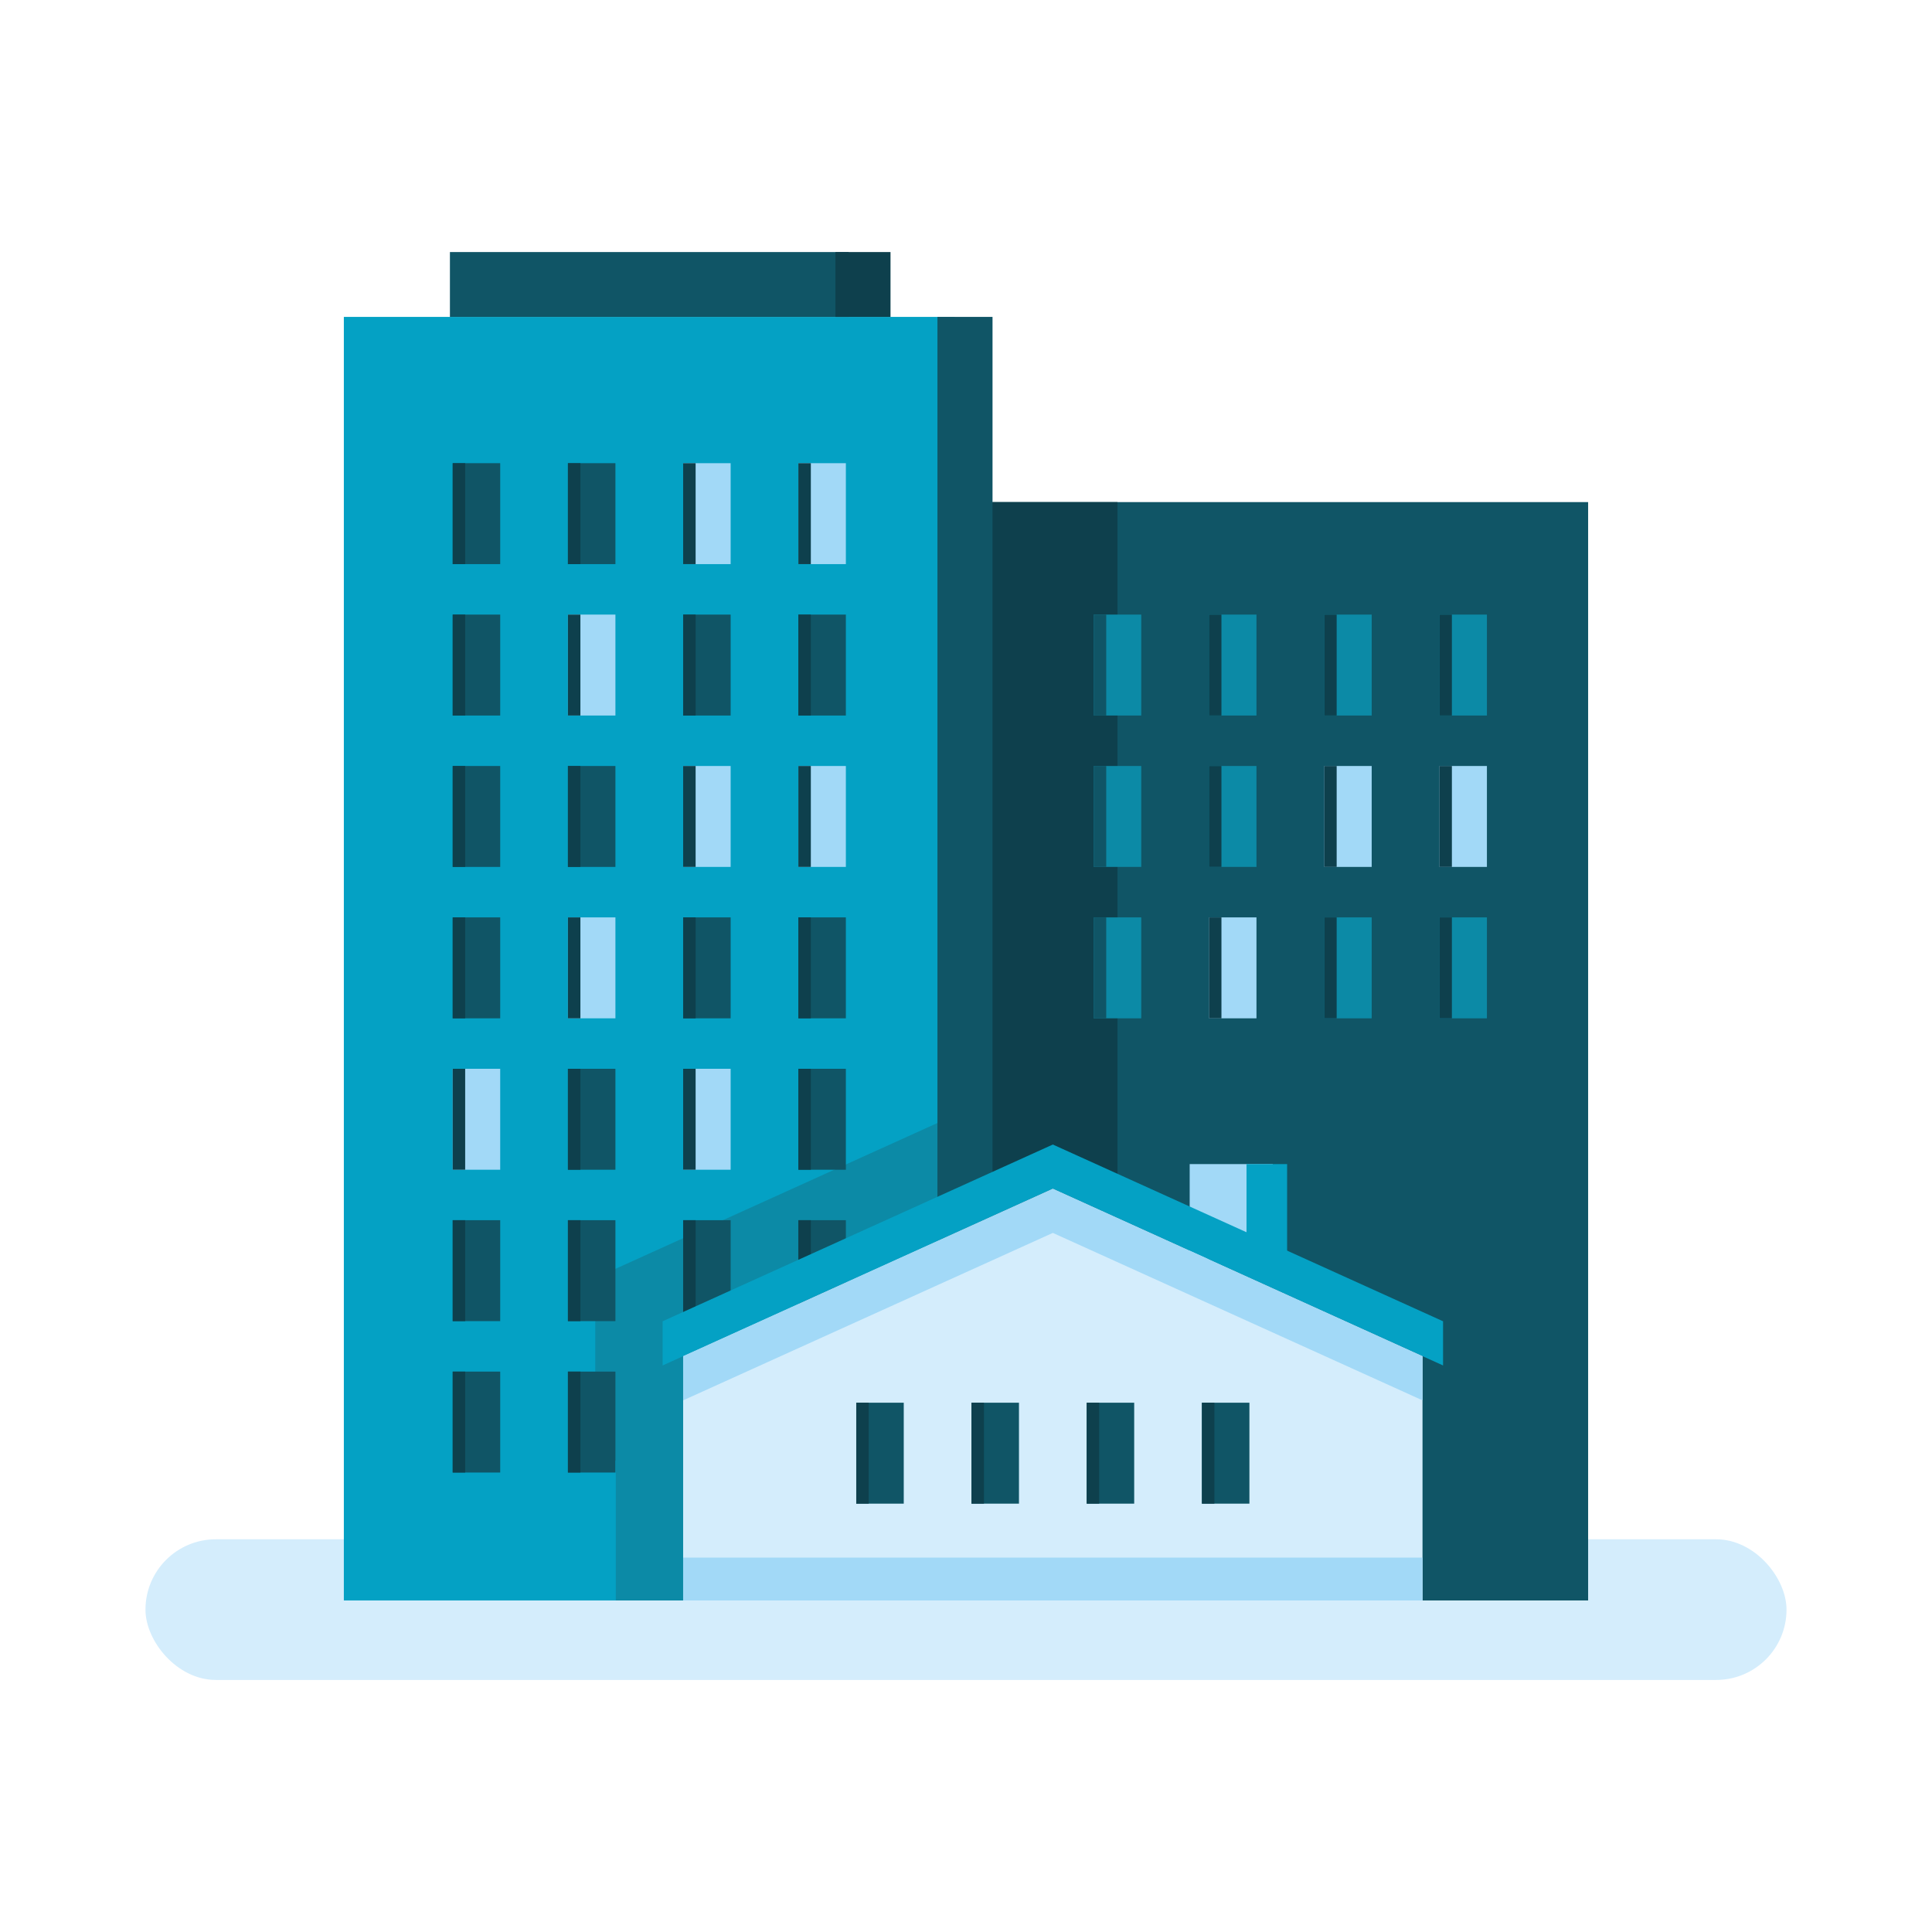 <?xml version="1.0" encoding="UTF-8"?>
<!DOCTYPE svg PUBLIC "-//W3C//DTD SVG 1.1//EN" "http://www.w3.org/Graphics/SVG/1.1/DTD/svg11.dtd">
<!-- Creator: CorelDRAW 2021.5 -->
<svg xmlns="http://www.w3.org/2000/svg" xml:space="preserve" width="25.4mm" height="25.4mm" version="1.1" style="shape-rendering:geometricPrecision; text-rendering:geometricPrecision; image-rendering:optimizeQuality; fill-rule:evenodd; clip-rule:evenodd"
viewBox="0 0 2539.98 2539.98"
 xmlns:xlink="http://www.w3.org/1999/xlink"
 xmlns:xodm="http://www.corel.com/coreldraw/odm/2003">
 <defs>
  <style type="text/css">
   <![CDATA[
    .fil0 {fill:#D4EDFC}
    .fil5 {fill:#A2D9F7}
    .fil3 {fill:#04A1C4}
    .fil4 {fill:#0C8AA6}
    .fil6 {fill:#0C8AA6}
    .fil2 {fill:#0E404D}
    .fil1 {fill:#105566}
   ]]>
  </style>
 </defs>
 <g id="Слой_x0020_1">
  <g id="_3195781181120">
   <rect class="fil0" x="191.25" y="2023.68" width="2157.47" height="184.93" rx="92.47" ry="92.47"/>
   <g>
    <polygon class="fil1" points="1304.86,660.1 2087.9,660.1 2087.9,2104.1 1304.86,2104.1 "/>
    <polygon class="fil2" points="1261.6,660.1 1469.17,660.1 1469.17,2104.1 1261.6,2104.1 "/>
    <polygon class="fil3" points="452.05,416.62 1255.16,416.62 1255.16,2104.1 452.05,2104.1 "/>
    <polygon class="fil1" points="591.51,416.62 1115.7,416.62 1115.7,331.37 591.51,331.37 "/>
    <polygon class="fil4" points="1255.16,1466.11 1255.16,1660.15 986.65,1781.77 986.65,2015.57 1255.16,2015.57 1255.16,2104.1 809.59,2104.1 809.59,1920.06 782.61,1932.28 782.61,1680.14 "/>
    <polygon class="fil1" points="1304.86,416.62 1232.45,416.62 1232.45,2104.1 1304.86,2104.1 "/>
    <polygon class="fil2" points="1170.75,331.37 1098.34,331.37 1098.34,416.62 1170.75,416.62 "/>
    <polygon class="fil1" points="1049.6,1604.17 1112.05,1604.17 1112.05,1736.87 1049.6,1736.87 "/>
    <polygon class="fil1" points="1049.6,1803.22 1112.05,1803.22 1112.05,1935.92 1049.6,1935.92 "/>
    <polygon class="fil1" points="898.13,1803.22 960.57,1803.22 960.57,1935.92 898.13,1935.92 "/>
    <polygon class="fil1" points="746.64,1803.22 809.09,1803.22 809.09,1935.92 746.64,1935.92 "/>
    <polygon class="fil1" points="898.13,1604.17 960.57,1604.17 960.57,1736.87 898.13,1736.87 "/>
    <polygon class="fil1" points="746.64,1604.17 809.09,1604.17 809.09,1736.87 746.64,1736.87 "/>
    <polygon class="fil1" points="595.16,1604.17 657.61,1604.17 657.61,1736.87 595.16,1736.87 "/>
    <polygon class="fil1" points="1049.6,1405.13 1112.05,1405.13 1112.05,1537.83 1049.6,1537.83 "/>
    <polygon class="fil5" points="898.13,1405.13 960.57,1405.13 960.57,1537.83 898.13,1537.83 "/>
    <polygon class="fil1" points="746.64,1405.13 809.09,1405.13 809.09,1537.83 746.64,1537.83 "/>
    <polygon class="fil5" points="595.16,1405.13 657.61,1405.13 657.61,1537.83 595.16,1537.83 "/>
    <polygon class="fil1" points="1049.6,1206.08 1112.05,1206.08 1112.05,1338.78 1049.6,1338.78 "/>
    <polygon class="fil1" points="898.13,1206.08 960.57,1206.08 960.57,1338.78 898.13,1338.78 "/>
    <polygon class="fil5" points="746.64,1206.08 809.09,1206.08 809.09,1338.78 746.64,1338.78 "/>
    <polygon class="fil1" points="595.16,1206.08 657.61,1206.08 657.61,1338.78 595.16,1338.78 "/>
    <polygon class="fil5" points="1049.6,1007.04 1112.05,1007.04 1112.05,1139.73 1049.6,1139.73 "/>
    <polygon class="fil5" points="898.13,1007.04 960.57,1007.04 960.57,1139.73 898.13,1139.73 "/>
    <polygon class="fil1" points="746.64,1007.04 809.09,1007.04 809.09,1139.73 746.64,1139.73 "/>
    <polygon class="fil1" points="595.16,1007.04 657.61,1007.04 657.61,1139.73 595.16,1139.73 "/>
    <polygon class="fil5" points="1049.6,608.95 1112.05,608.95 1112.05,741.64 1049.6,741.64 "/>
    <polygon class="fil5" points="898.13,608.95 960.57,608.95 960.57,741.64 898.13,741.64 "/>
    <polygon class="fil1" points="746.64,608.95 809.09,608.95 809.09,741.64 746.64,741.64 "/>
    <polygon class="fil1" points="595.16,608.95 657.61,608.95 657.61,741.64 595.16,741.64 "/>
    <polygon class="fil1" points="1049.6,807.99 1112.05,807.99 1112.05,940.69 1049.6,940.69 "/>
    <polygon class="fil1" points="898.13,807.99 960.57,807.99 960.57,940.69 898.13,940.69 "/>
    <polygon class="fil5" points="746.64,807.99 809.09,807.99 809.09,940.69 746.64,940.69 "/>
    <polygon class="fil1" points="595.16,807.99 657.61,807.99 657.61,940.69 595.16,940.69 "/>
    <polygon class="fil1" points="595.16,1803.22 657.61,1803.22 657.61,1935.92 595.16,1935.92 "/>
    <polygon class="fil2" points="1049.6,1604.17 1066,1604.17 1066,1736.87 1049.6,1736.87 "/>
    <polygon class="fil2" points="1049.6,1803.22 1066,1803.22 1066,1935.92 1049.6,1935.92 "/>
    <polygon class="fil2" points="898.12,1803.22 914.52,1803.22 914.52,1935.92 898.12,1935.92 "/>
    <polygon class="fil2" points="746.64,1803.22 763.04,1803.22 763.04,1935.92 746.64,1935.92 "/>
    <polygon class="fil2" points="898.12,1604.17 914.52,1604.17 914.52,1736.87 898.12,1736.87 "/>
    <polygon class="fil2" points="746.64,1604.17 763.04,1604.17 763.04,1736.87 746.64,1736.87 "/>
    <polygon class="fil2" points="595.16,1604.17 611.56,1604.17 611.56,1736.87 595.16,1736.87 "/>
    <polygon class="fil2" points="1049.6,1405.13 1066,1405.13 1066,1537.83 1049.6,1537.83 "/>
    <polygon class="fil2" points="898.12,1405.13 914.52,1405.13 914.52,1537.83 898.12,1537.83 "/>
    <polygon class="fil2" points="746.64,1405.13 763.04,1405.13 763.04,1537.83 746.64,1537.83 "/>
    <polygon class="fil2" points="595.16,1405.13 611.56,1405.13 611.56,1537.83 595.16,1537.83 "/>
    <polygon class="fil2" points="1049.6,1206.08 1066,1206.08 1066,1338.78 1049.6,1338.78 "/>
    <polygon class="fil2" points="898.12,1206.08 914.52,1206.08 914.52,1338.78 898.12,1338.78 "/>
    <polygon class="fil2" points="746.64,1206.08 763.04,1206.08 763.04,1338.78 746.64,1338.78 "/>
    <polygon class="fil2" points="595.16,1206.08 611.56,1206.08 611.56,1338.78 595.16,1338.78 "/>
    <polygon class="fil2" points="1049.6,1007.04 1066,1007.04 1066,1139.73 1049.6,1139.73 "/>
    <polygon class="fil2" points="898.12,1007.04 914.52,1007.04 914.52,1139.73 898.12,1139.73 "/>
    <polygon class="fil2" points="746.64,1007.04 763.04,1007.04 763.04,1139.73 746.64,1139.73 "/>
    <polygon class="fil2" points="595.16,1007.04 611.56,1007.04 611.56,1139.73 595.16,1139.73 "/>
    <polygon class="fil2" points="1049.6,608.95 1066,608.95 1066,741.64 1049.6,741.64 "/>
    <polygon class="fil2" points="898.12,608.95 914.52,608.95 914.52,741.64 898.12,741.64 "/>
    <polygon class="fil5" points="1564.07,1530.42 1673.28,1530.42 1673.28,1654.85 1564.07,1654.85 "/>
    <polygon class="fil3" points="1638.78,1530.42 1692.15,1530.42 1692.15,1654.85 1638.78,1654.85 "/>
    <polygon class="fil2" points="746.64,608.95 763.04,608.95 763.04,741.64 746.64,741.64 "/>
    <polygon class="fil2" points="595.16,608.95 611.56,608.95 611.56,741.64 595.16,741.64 "/>
    <polygon class="fil2" points="1049.6,807.99 1066,807.99 1066,940.69 1049.6,940.69 "/>
    <polygon class="fil2" points="898.12,807.99 914.52,807.99 914.52,940.69 898.12,940.69 "/>
    <polygon class="fil2" points="746.64,807.99 763.04,807.99 763.04,940.69 746.64,940.69 "/>
    <polygon class="fil2" points="595.16,807.99 611.56,807.99 611.56,940.69 595.16,940.69 "/>
    <polygon class="fil2" points="595.16,1803.22 611.56,1803.22 611.56,1935.92 595.16,1935.92 "/>
    <polygon class="fil0" points="898.12,1782.93 1384.16,1562.79 1870.18,1782.93 1870.18,2104.1 898.12,2104.1 "/>
    <polygon class="fil3" points="871.14,1737.06 1384.16,1504.7 1897.17,1737.06 1897.17,1795.15 1384.16,1562.79 871.14,1795.15 "/>
    <polygon class="fil5" points="898.12,1782.93 1384.16,1562.79 1870.18,1782.93 1870.18,1841.02 1384.16,1620.88 898.12,1841.02 "/>
    <polygon class="fil1" points="1580.15,1844.13 1642.59,1844.13 1642.59,1976.83 1580.15,1976.83 "/>
    <polygon class="fil1" points="1428.67,1844.13 1491.11,1844.13 1491.11,1976.83 1428.67,1976.83 "/>
    <polygon class="fil1" points="1277.19,1844.13 1339.63,1844.13 1339.63,1976.83 1277.19,1976.83 "/>
    <polygon class="fil1" points="1125.71,1844.13 1188.15,1844.13 1188.15,1976.83 1125.71,1976.83 "/>
    <polygon class="fil2" points="1580.15,1844.13 1596.55,1844.13 1596.55,1976.83 1580.15,1976.83 "/>
    <polygon class="fil2" points="1428.67,1844.13 1445.07,1844.13 1445.07,1976.83 1428.67,1976.83 "/>
    <polygon class="fil2" points="1277.19,1844.13 1293.59,1844.13 1293.59,1976.83 1277.19,1976.83 "/>
    <polygon class="fil2" points="1125.71,1844.13 1142.1,1844.13 1142.1,1976.83 1125.71,1976.83 "/>
    <polygon class="fil5" points="898.12,2104.1 1870.18,2104.1 1870.18,2047.75 898.12,2047.75 "/>
    <polygon class="fil6" points="1892.38,807.99 1954.83,807.99 1954.83,940.69 1892.38,940.69 "/>
    <polygon class="fil6" points="1740.91,807.99 1803.35,807.99 1803.35,940.69 1740.91,940.69 "/>
    <polygon class="fil6" points="1589.42,807.99 1651.87,807.99 1651.87,940.69 1589.42,940.69 "/>
    <polygon class="fil6" points="1437.94,807.99 1500.38,807.99 1500.38,940.69 1437.94,940.69 "/>
    <polygon class="fil5" points="1892.38,1007.04 1954.83,1007.04 1954.83,1139.73 1892.38,1139.73 "/>
    <polygon class="fil5" points="1740.91,1007.04 1803.35,1007.04 1803.35,1139.73 1740.91,1139.73 "/>
    <polygon class="fil6" points="1589.42,1007.04 1651.87,1007.04 1651.87,1139.73 1589.42,1139.73 "/>
    <polygon class="fil6" points="1437.94,1007.04 1500.38,1007.04 1500.38,1139.73 1437.94,1139.73 "/>
    <polygon class="fil6" points="1892.38,1206.08 1954.83,1206.08 1954.83,1338.78 1892.38,1338.78 "/>
    <polygon class="fil6" points="1740.91,1206.08 1803.35,1206.08 1803.35,1338.78 1740.91,1338.78 "/>
    <polygon class="fil5" points="1589.42,1206.08 1651.87,1206.08 1651.87,1338.78 1589.42,1338.78 "/>
    <polygon class="fil6" points="1437.94,1206.08 1500.38,1206.08 1500.38,1338.78 1437.94,1338.78 "/>
    <polygon class="fil2" points="1892.38,807.99 1908.78,807.99 1908.78,940.69 1892.38,940.69 "/>
    <polygon class="fil2" points="1740.9,807.99 1757.3,807.99 1757.3,940.69 1740.9,940.69 "/>
    <polygon class="fil2" points="1589.42,807.99 1605.82,807.99 1605.82,940.69 1589.42,940.69 "/>
    <polygon class="fil1" points="1437.94,807.99 1454.34,807.99 1454.34,940.69 1437.94,940.69 "/>
    <polygon class="fil2" points="1892.38,1007.04 1908.78,1007.04 1908.78,1139.73 1892.38,1139.73 "/>
    <polygon class="fil2" points="1740.9,1007.04 1757.3,1007.04 1757.3,1139.73 1740.9,1139.73 "/>
    <polygon class="fil2" points="1589.42,1007.04 1605.82,1007.04 1605.82,1139.73 1589.42,1139.73 "/>
    <polygon class="fil1" points="1437.94,1007.04 1454.34,1007.04 1454.34,1139.73 1437.94,1139.73 "/>
    <polygon class="fil2" points="1892.38,1206.08 1908.78,1206.08 1908.78,1338.78 1892.38,1338.78 "/>
    <polygon class="fil2" points="1740.9,1206.08 1757.3,1206.08 1757.3,1338.78 1740.9,1338.78 "/>
    <polygon class="fil2" points="1589.42,1206.08 1605.82,1206.08 1605.82,1338.78 1589.42,1338.78 "/>
    <polygon class="fil1" points="1437.94,1206.08 1454.34,1206.08 1454.34,1338.78 1437.94,1338.78 "/>
   </g>
  </g>
 </g>
</svg>

